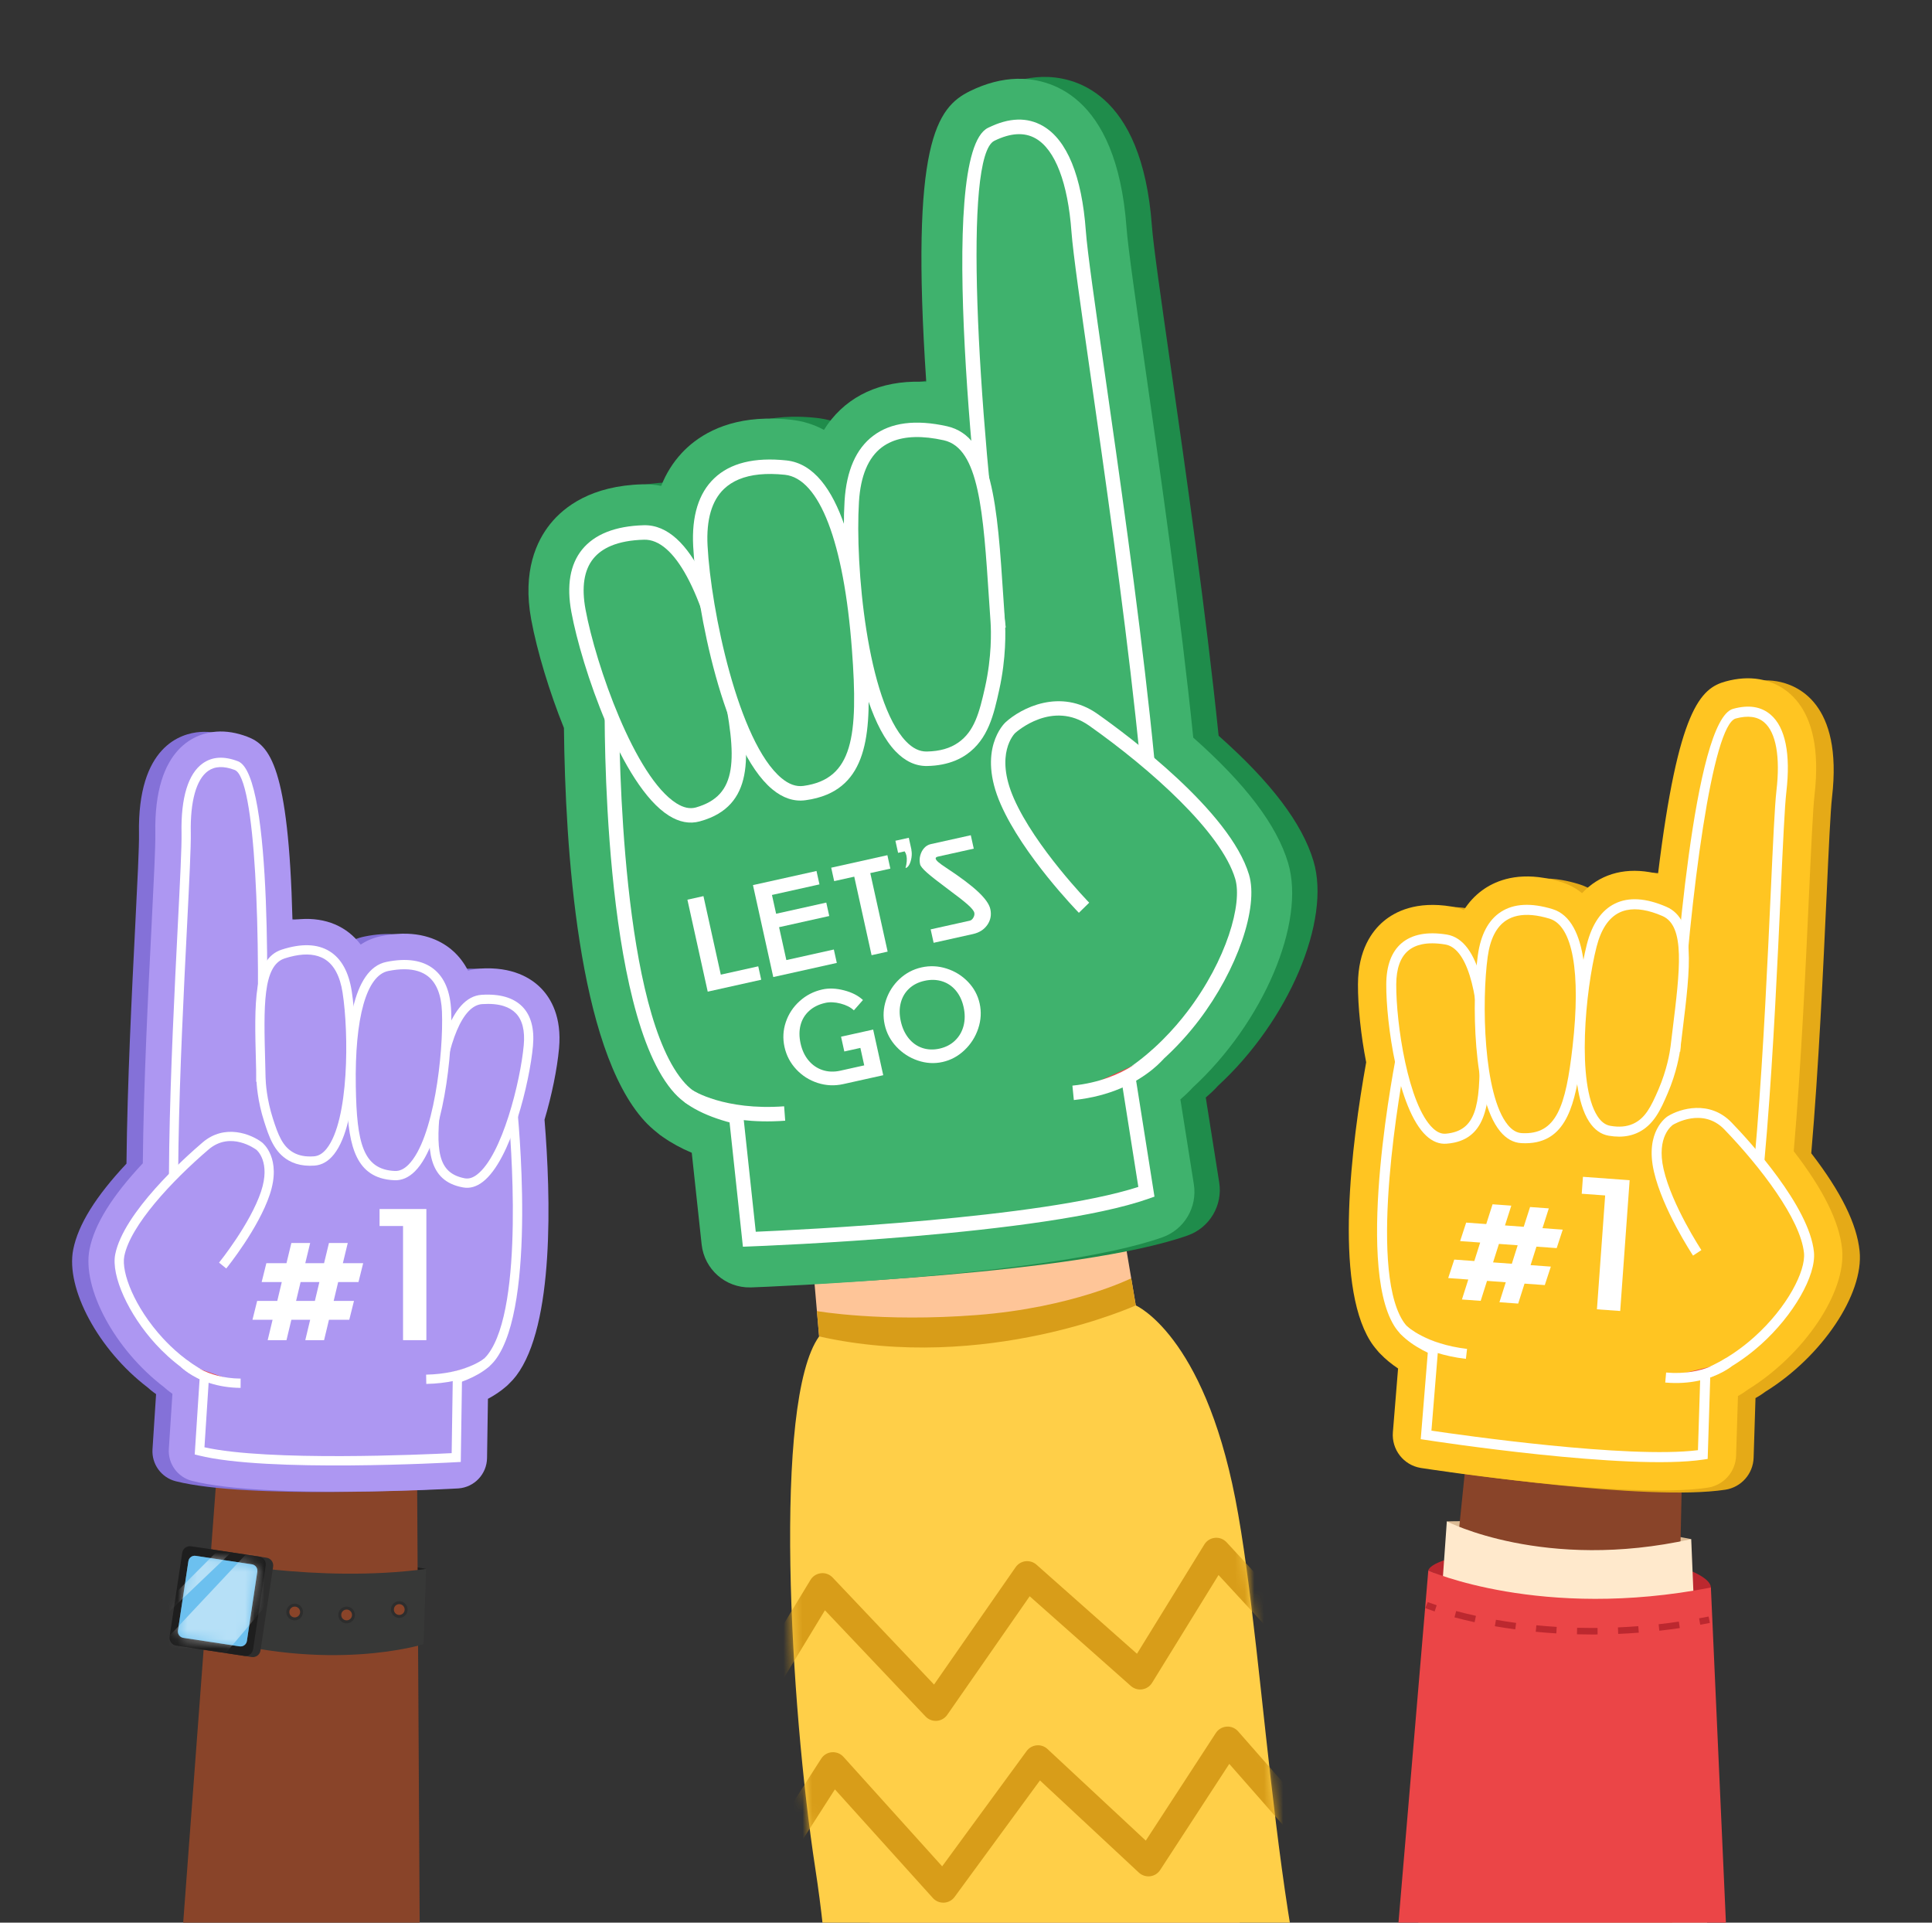 <svg width="201" height="200" viewBox="0 0 201 200" fill="none" xmlns="http://www.w3.org/2000/svg">
<rect x="0" y="0" width="201" height="200" fill="#333333" stroke="none"/>
<g clip-path="url(#clip0_2118_87608)">
<path d="M21.32 162.227C21.32 162.227 33.227 161.098 44.333 163.203L32.004 167.684C32.004 167.684 23.36 164.071 23.209 163.969C23.058 163.869 21.32 162.226 21.32 162.226V162.227Z" fill="#1E1E1E"/>
<path d="M43.299 137.199L43.785 221.479L17.531 220.426L23.727 137.601L40.564 137.255L43.299 137.199Z" fill="#894429"/>
<path d="M45.993 154.863C47.65 154.745 48.946 153.375 48.971 151.703L49.064 145.546C49.75 145.179 50.358 144.77 50.879 144.324C51.017 144.217 51.135 144.107 51.244 143.991C51.536 143.711 51.785 143.435 52 143.152C55.996 137.893 55.602 124.473 54.952 116.507C55.699 114.013 56.268 111.227 56.462 109.091C56.759 105.817 55.615 103.888 54.602 102.847C53.569 101.784 51.624 100.564 48.222 100.789C47.797 100.819 47.388 100.893 46.995 101.01C46.595 100.219 46.073 99.534 45.433 98.958C44.402 98.034 42.552 96.975 39.595 97.186C39.072 97.223 38.544 97.296 37.977 97.409C37.186 97.568 36.47 97.862 35.828 98.294C34.388 96.407 32.213 95.456 29.538 95.647C29.271 95.667 29.001 95.697 28.728 95.739C28.323 79.728 26.352 77.553 24.025 76.668C22.919 76.247 21.841 76.071 20.82 76.143C18.848 76.284 14.283 77.598 14.461 86.741C14.485 88.026 14.295 91.792 14.076 96.154C13.721 103.209 13.241 112.742 13.158 121.044C9.951 124.463 8.137 127.39 7.62 129.967C6.803 134.045 10.256 140.432 15.346 144.312C15.536 144.487 15.832 144.738 16.238 145.021L15.866 150.751C15.764 152.301 16.782 153.702 18.282 154.082C25.794 155.98 45.125 154.913 45.945 154.866C45.961 154.866 45.976 154.865 45.993 154.864V154.863Z" fill="#8471D8"/>
<path d="M47.692 154.828C49.349 154.71 50.646 153.339 50.671 151.667L50.764 145.51C51.45 145.143 52.057 144.735 52.579 144.288C52.716 144.181 52.835 144.072 52.943 143.955C53.236 143.676 53.485 143.4 53.7 143.117C57.696 137.858 57.302 124.437 56.651 116.471C57.398 113.977 57.967 111.192 58.161 109.055C58.459 105.781 57.314 103.852 56.302 102.811C55.269 101.749 53.324 100.529 49.922 100.754C49.496 100.784 49.087 100.857 48.694 100.974C48.295 100.183 47.773 99.498 47.132 98.923C46.101 97.998 44.251 96.94 41.294 97.15C40.773 97.187 40.244 97.26 39.677 97.374C38.885 97.533 38.169 97.827 37.527 98.258C36.088 96.372 33.912 95.421 31.238 95.612C30.97 95.631 30.701 95.662 30.428 95.704C30.023 79.693 28.052 77.518 25.724 76.632C24.619 76.212 23.54 76.035 22.52 76.108C20.547 76.249 15.982 77.562 16.16 86.706C16.185 87.99 15.995 91.756 15.776 96.119C15.42 103.173 14.94 112.706 14.857 121.009C11.651 124.428 9.837 127.354 9.319 129.931C8.501 134.01 11.956 140.397 17.045 144.277C17.235 144.452 17.532 144.703 17.938 144.986L17.565 150.716C17.464 152.265 18.481 153.667 19.981 154.046C27.494 155.944 46.825 154.878 47.645 154.831C47.66 154.831 47.677 154.83 47.692 154.828Z" fill="#AD97F2"/>
<path d="M27.151 112.095C27.151 112.095 28.23 81.026 24.591 79.642C20.953 78.258 19.267 81.328 19.37 86.644C19.473 91.961 16.572 128.842 19.076 137.156C20.49 141.853 23.226 144.043 28.552 144.59C33.876 145.137 47.907 145.439 51.154 141.167C55.452 135.511 53.308 115.05 53.308 115.05L27.152 112.096L27.151 112.095Z" fill="#AD97F2"/>
<path d="M18.613 137.295C16.741 131.086 17.842 109.284 18.498 96.259C18.731 91.664 18.914 88.032 18.886 86.651C18.813 82.984 19.577 80.48 21.094 79.407C22.076 78.711 23.289 78.625 24.759 79.19C28.433 80.588 27.844 105.53 27.645 111.665L53.357 114.569L53.743 114.612L53.782 114.997C53.87 115.842 55.895 135.717 51.532 141.458C48.076 146.007 33.734 145.606 28.5 145.069C27.294 144.945 26.208 144.735 25.236 144.431C21.808 143.357 19.761 141.104 18.613 137.296V137.295ZM26.651 112.525L26.669 112.078C27.185 97.184 26.572 80.914 24.418 80.094C23.281 79.662 22.356 79.697 21.649 80.198C20.424 81.063 19.783 83.349 19.849 86.635C19.875 88.048 19.692 91.695 19.46 96.311C18.805 109.272 17.712 130.967 19.532 137.017C20.894 141.533 23.507 143.59 28.599 144.109C34.565 144.724 47.833 144.739 50.769 140.874C54.584 135.854 53.128 118.318 52.864 115.486L26.652 112.526L26.651 112.525Z" fill="white"/>
<path d="M50.134 103.965C51.83 103.853 55.398 104.02 54.967 108.764C54.536 113.507 51.777 123.664 48.283 123.049C44.79 122.434 44.869 119.101 45.402 114.447C45.935 109.792 47.238 104.156 50.134 103.965Z" fill="#AD97F2"/>
<path d="M44.927 114.393C45.481 109.534 46.83 103.701 50.104 103.483C52.004 103.361 53.429 103.777 54.354 104.722C55.243 105.637 55.611 107.012 55.448 108.807C55.115 112.483 53.181 120.671 50.221 122.944C49.563 123.448 48.885 123.644 48.203 123.523C47.949 123.48 47.712 123.422 47.49 123.353C44.294 122.351 44.419 118.837 44.927 114.393ZM50.166 104.448C48.157 104.58 46.596 108.244 45.882 114.503C45.291 119.673 45.508 122.033 48.368 122.574C48.78 122.646 49.195 122.517 49.636 122.178C52.236 120.182 54.149 112.474 54.49 108.72C54.627 107.218 54.348 106.1 53.663 105.397C53.337 105.062 52.914 104.812 52.399 104.65C51.786 104.457 51.04 104.39 50.166 104.449V104.448Z" fill="white"/>
<path d="M40.306 100.531C42.199 100.151 46.241 99.805 46.46 105.21C46.679 110.614 45.08 122.46 41.056 122.29C37.032 122.12 36.626 118.357 36.535 113.038C36.445 107.719 37.074 101.18 40.306 100.532V100.531Z" fill="#AD97F2"/>
<path d="M36.056 113.045C35.96 107.52 36.604 100.781 40.212 100.058C42.313 99.635 43.967 99.881 45.126 100.802C46.248 101.689 46.859 103.165 46.939 105.189C47.109 109.368 46.153 118.852 43.175 121.837C42.523 122.49 41.803 122.804 41.036 122.772C40.494 122.75 40.011 122.667 39.583 122.534C36.473 121.559 36.135 117.786 36.057 113.045H36.056ZM40.401 101.003C38.128 101.46 36.894 105.842 37.017 113.029C37.116 118.866 37.751 121.662 41.08 121.808C41.572 121.829 42.036 121.614 42.494 121.154C45.137 118.506 46.154 109.517 45.98 105.231C45.91 103.5 45.423 102.266 44.532 101.562C44.232 101.328 43.886 101.147 43.495 101.025C42.665 100.765 41.631 100.758 40.401 101.003Z" fill="white"/>
<path d="M29.468 99.237C31.304 98.643 35.281 97.837 36.114 103.181C36.947 108.525 36.708 120.475 32.692 120.769C31.708 120.84 30.916 120.673 30.269 120.302C28.931 119.535 28.441 118.086 27.931 116.503C27.211 114.261 27.154 112.421 27.146 112.095C26.98 105.11 26.617 100.16 29.468 99.237Z" fill="#AD97F2"/>
<path d="M30.034 120.72C28.501 119.845 27.98 118.22 27.477 116.648C26.802 114.547 26.687 112.773 26.668 112.105L26.63 110.58C26.462 104.287 26.343 99.744 29.324 98.777C31.362 98.12 33.031 98.174 34.29 98.956C35.507 99.707 36.28 101.102 36.593 103.105C37.236 107.236 37.366 116.767 34.746 120.074C34.172 120.798 33.495 121.192 32.731 121.248C32.022 121.301 31.378 121.235 30.807 121.056C30.532 120.97 30.276 120.857 30.034 120.719V120.72ZM29.617 99.695C27.324 100.442 27.435 104.683 27.591 110.554L27.628 112.081C27.646 112.704 27.756 114.369 28.391 116.353C28.942 118.067 29.387 119.239 30.51 119.881C31.099 120.218 31.801 120.348 32.66 120.285C33.151 120.25 33.588 119.984 33.992 119.474C36.317 116.54 36.302 107.495 35.641 103.254C35.375 101.543 34.752 100.374 33.786 99.776C33.57 99.643 33.335 99.539 33.084 99.46C32.16 99.171 30.998 99.249 29.616 99.695H29.617Z" fill="white"/>
<path d="M23.165 131.647C23.165 131.647 26.452 127.589 27.614 124.103C28.777 120.618 26.961 119.218 26.961 119.218C26.961 119.218 24.014 116.967 21.393 119.205C18.772 121.443 13.24 126.681 12.461 130.566C11.682 134.451 18.746 145.757 28.547 144.588L23.165 131.646V131.647Z" fill="#AD97F2"/>
<path d="M23.361 144.577C24.928 145.068 26.684 145.296 28.605 145.067L28.49 144.108C22.969 144.774 18.877 141.308 16.93 139.189C13.998 135.999 12.594 132.349 12.933 130.66C13.573 127.463 17.883 122.837 21.703 119.571C23.986 117.62 26.559 119.522 26.672 119.601C26.727 119.646 28.186 120.866 27.158 123.948C26.036 127.31 22.824 131.301 22.791 131.341L23.539 131.95C23.674 131.783 26.892 127.784 28.069 124.253C29.326 120.486 27.341 118.9 27.255 118.834C26.13 117.975 23.388 116.865 21.081 118.836C19.166 120.471 12.858 126.141 11.989 130.471C11.541 132.701 13.363 136.731 16.222 139.844C17.625 141.369 20.079 143.548 23.36 144.576L23.361 144.577Z" fill="white"/>
<path d="M47.593 142.857L47.461 151.619C47.461 151.619 27.886 152.726 20.762 150.925L21.272 143.074L47.592 142.856L47.593 142.857Z" fill="#AD97F2"/>
<path d="M20.258 151.293L20.645 151.392C27.76 153.189 46.689 152.145 47.491 152.099L47.938 152.075L48.074 142.863L47.113 142.848L46.99 151.16C44.091 151.305 27.915 152.039 21.271 150.549L21.753 143.105L20.793 143.044L20.258 151.294V151.293Z" fill="white"/>
<path d="M50.621 141.737C50.621 141.737 48.598 143.393 44.34 143.477L50.621 141.737Z" fill="#EB4547"/>
<path d="M44.35 143.959C48.727 143.873 50.838 142.182 50.925 142.11L50.317 141.362C50.298 141.376 48.346 142.915 44.332 142.995L44.35 143.959Z" fill="white"/>
<path d="M19.148 141.842C19.148 141.842 21.104 143.856 25.037 143.888L19.148 141.842Z" fill="#EB4547"/>
<path d="M21.879 143.893C22.746 144.165 23.796 144.36 25.03 144.371L25.036 143.405C21.379 143.378 19.506 141.524 19.487 141.505L18.801 142.181C18.86 142.241 19.88 143.268 21.878 143.894L21.879 143.893Z" fill="white"/>
<path d="M21.323 162.227C21.323 162.227 32.98 164.736 44.336 163.203L44.06 171.032C44.06 171.032 34.257 174.14 20.766 170.084L21.323 162.227Z" fill="#373837"/>
<path d="M27.735 162.037L20.652 160.965C20.21 160.898 19.797 161.203 19.731 161.647L18.419 170.37C18.352 170.814 18.657 171.228 19.099 171.295L26.182 172.368C26.625 172.435 27.037 172.129 27.104 171.685L28.416 162.962C28.482 162.518 28.178 162.104 27.735 162.037Z" fill="#2D2D2D"/>
<path d="M25.409 172.251L18.326 171.178C17.883 171.111 17.58 170.697 17.646 170.253L18.958 161.529C19.025 161.085 19.437 160.78 19.879 160.847L26.963 161.92C27.405 161.987 27.709 162.401 27.643 162.844L26.331 171.569C26.264 172.013 25.851 172.317 25.409 172.251Z" fill="#1E1E1E"/>
<path d="M24.927 171.258L19.076 170.373C18.712 170.318 18.46 169.976 18.515 169.61L19.599 162.405C19.654 162.039 19.995 161.786 20.36 161.842L26.21 162.727C26.575 162.782 26.826 163.124 26.771 163.49L25.687 170.695C25.632 171.061 25.291 171.314 24.927 171.258Z" fill="#6CC0EF"/>
<g opacity="0.5">
<path d="M24.927 171.258L19.076 170.373C18.712 170.318 18.46 169.976 18.515 169.61L19.599 162.405C19.654 162.039 19.995 161.786 20.36 161.842L26.21 162.727C26.575 162.782 26.826 163.124 26.771 163.49L25.687 170.695C25.632 171.061 25.291 171.314 24.927 171.258Z" fill="#6CC0EF"/>
<mask id="mask0_2118_87608" style="mask-type:luminance" maskUnits="userSpaceOnUse" x="18" y="161" width="9" height="11">
<path d="M24.927 171.258L19.076 170.373C18.712 170.318 18.46 169.976 18.515 169.61L19.599 162.405C19.654 162.039 19.995 161.786 20.36 161.842L26.21 162.727C26.575 162.782 26.826 163.124 26.771 163.49L25.687 170.695C25.632 171.061 25.291 171.314 24.927 171.258Z" fill="white"/>
</mask>
<g mask="url(#mask0_2118_87608)">
<g style="mix-blend-mode:screen">
<path d="M25.943 161.306L15.488 172.443L21.056 174.838L31.055 162.994L25.943 161.306Z" fill="white"/>
</g>
<g style="mix-blend-mode:screen">
<path d="M23.132 160.824L16.359 167.618L16.768 168.427L24.744 160.819L23.132 160.824Z" fill="white"/>
</g>
</g>
</g>
<path d="M30.855 168.533C31.321 168.423 31.61 167.954 31.5 167.487C31.39 167.019 30.923 166.73 30.457 166.84C29.991 166.951 29.702 167.419 29.812 167.887C29.922 168.354 30.389 168.644 30.855 168.533Z" fill="#2D2D2D"/>
<path d="M31.224 167.685C31.224 167.374 30.972 167.122 30.663 167.122C30.353 167.122 30.102 167.374 30.102 167.685C30.102 167.996 30.353 168.248 30.663 168.248C30.972 168.248 31.224 167.996 31.224 167.685Z" fill="#894429"/>
<path d="M36.257 168.84C36.723 168.73 37.012 168.261 36.902 167.794C36.792 167.326 36.325 167.037 35.859 167.147C35.393 167.257 35.105 167.726 35.215 168.193C35.325 168.661 35.791 168.95 36.257 168.84Z" fill="#2D2D2D"/>
<path d="M36.061 168.554C36.371 168.554 36.622 168.302 36.622 167.991C36.622 167.68 36.371 167.428 36.061 167.428C35.751 167.428 35.5 167.68 35.5 167.991C35.5 168.302 35.751 168.554 36.061 168.554Z" fill="#894429"/>
<path d="M41.539 168.298C42.017 168.298 42.405 167.909 42.405 167.429C42.405 166.948 42.017 166.559 41.539 166.559C41.06 166.559 40.672 166.948 40.672 167.429C40.672 167.909 41.06 168.298 41.539 168.298Z" fill="#2D2D2D"/>
<path d="M42.099 167.429C42.099 167.118 41.847 166.866 41.538 166.866C41.228 166.866 40.977 167.118 40.977 167.429C40.977 167.74 41.228 167.992 41.538 167.992C41.847 167.992 42.099 167.74 42.099 167.429Z" fill="#894429"/>
<path d="M28.359 137.287H26.266L26.754 135.324H28.847L29.316 133.361H27.223L27.712 131.398H29.805L30.313 129.298H32.269L31.761 131.398H33.716L34.224 129.298H36.18L35.672 131.398H37.784L37.296 133.361H35.183L34.714 135.324H36.827L36.337 137.287H34.224L33.716 139.407H31.761L32.269 137.287H30.313L29.805 139.407H27.849L28.358 137.287H28.359ZM32.76 135.324L33.228 133.361H31.273L30.804 135.324H32.76Z" fill="white"/>
<path d="M41.934 127.532H39.488V125.765H44.358V139.407H41.932V127.532H41.934Z" fill="white"/>
<path d="M150.523 158.261C150.523 158.261 164.552 157.82 175.948 160.104C175.948 160.104 159.45 168.345 150.523 158.261Z" fill="#DBBB95"/>
<path d="M148.598 163.372C148.598 163.372 148.577 161.838 157.354 161.137C166.131 160.436 177.892 162.797 177.998 165.138C178.103 167.479 164.189 169.268 163.394 169.284C162.6 169.3 148.598 163.372 148.598 163.372Z" fill="#BC282F"/>
<path d="M154.339 134.192L145.066 224.793L173.415 226.404L175.35 136.67L157.274 134.538L154.339 134.192Z" fill="#894429"/>
<path d="M149.612 152.909C147.842 152.608 146.59 150.998 146.737 149.198L147.276 142.566C146.575 142.1 145.965 141.597 145.45 141.062C145.314 140.932 145.197 140.803 145.092 140.666C144.806 140.334 144.567 140.012 144.366 139.685C140.614 133.611 142.431 119.217 143.958 110.717C143.413 107.956 143.09 104.9 143.103 102.582C143.123 99.029 144.555 97.074 145.751 96.06C146.973 95.025 149.192 93.916 152.827 94.514C153.281 94.591 153.714 94.713 154.124 94.88C154.636 94.07 155.269 93.388 156.018 92.836C157.223 91.949 159.322 91.005 162.481 91.541C163.038 91.635 163.599 91.77 164.197 91.951C165.032 92.205 165.772 92.596 166.418 93.127C168.161 91.248 170.599 90.453 173.458 90.937C173.743 90.986 174.03 91.047 174.319 91.121C176.418 73.941 178.763 71.808 181.359 71.099C182.591 70.762 183.77 70.685 184.86 70.87C186.966 71.227 191.74 73.118 190.599 82.933C190.439 84.312 190.252 88.383 190.035 93.098C189.685 100.722 189.213 111.027 188.439 119.966C191.533 123.978 193.181 127.316 193.469 130.142C193.926 134.614 189.548 141.123 183.67 144.764C183.447 144.933 183.102 145.171 182.637 145.433L182.442 151.634C182.391 153.312 181.151 154.712 179.497 154.964C171.22 156.22 150.538 153.052 149.661 152.916C149.645 152.914 149.627 152.911 149.611 152.908L149.612 152.909Z" fill="#E5AA17"/>
<path d="M147.787 152.694C146.018 152.394 144.766 150.784 144.912 148.983L145.452 142.352C144.751 141.885 144.141 141.382 143.626 140.847C143.49 140.718 143.373 140.588 143.268 140.451C142.982 140.12 142.743 139.797 142.542 139.471C138.789 133.397 140.607 119.002 142.133 110.502C141.589 107.742 141.266 104.685 141.279 102.367C141.299 98.815 142.731 96.86 143.927 95.846C145.149 94.81 147.368 93.701 151.002 94.299C151.457 94.377 151.89 94.498 152.3 94.665C152.812 93.855 153.445 93.173 154.193 92.622C155.399 91.734 157.498 90.79 160.656 91.326C161.214 91.42 161.775 91.555 162.373 91.737C163.208 91.989 163.948 92.381 164.593 92.912C166.337 91.034 168.775 90.239 171.634 90.723C171.919 90.771 172.206 90.832 172.496 90.906C174.594 73.727 176.939 71.593 179.536 70.884C180.768 70.547 181.947 70.47 183.037 70.655C185.143 71.013 189.917 72.903 188.776 82.719C188.616 84.097 188.429 88.168 188.212 92.883C187.862 100.508 187.39 110.812 186.616 119.751C189.71 123.763 191.358 127.101 191.646 129.927C192.103 134.399 187.725 140.909 181.847 144.549C181.623 144.718 181.278 144.957 180.813 145.219L180.619 151.42C180.568 153.099 179.328 154.498 177.674 154.75C169.397 156.006 148.715 152.838 147.838 152.703C147.822 152.701 147.804 152.697 147.787 152.694Z" fill="#FFC522"/>
<path d="M174.32 108.878C174.32 108.878 176.386 75.348 180.443 74.24C184.501 73.131 185.996 76.609 185.333 82.316C184.67 88.024 183.961 127.998 180.405 136.678C178.396 141.582 175.225 143.65 169.441 143.683C163.657 143.715 148.534 142.572 145.486 137.638C141.45 131.105 145.88 109.321 145.88 109.321L174.32 108.878Z" fill="#FFC522"/>
<path d="M173.02 143.858C171.943 144.084 170.753 144.195 169.442 144.203C163.758 144.234 148.289 143.165 145.044 137.911C140.946 131.281 145.188 110.114 145.371 109.216L145.453 108.805L145.873 108.8L173.83 108.363C174.252 101.744 176.209 74.855 180.306 73.736C181.946 73.283 183.241 73.501 184.225 74.353C185.745 75.665 186.306 78.439 185.848 82.375C185.674 83.858 185.494 87.784 185.267 92.75C184.62 106.829 183.541 130.394 180.884 136.877C179.253 140.852 176.817 143.063 173.019 143.859L173.02 143.858ZM146.309 109.835C145.732 112.853 142.344 131.563 145.927 137.361C148.683 141.826 162.957 143.196 169.437 143.158C174.968 143.132 177.992 141.194 179.925 136.479C182.511 130.161 183.587 106.712 184.229 92.703C184.458 87.714 184.64 83.773 184.815 82.256C185.227 78.728 184.775 76.203 183.547 75.144C182.838 74.532 181.846 74.397 180.579 74.742C178.177 75.4 175.829 92.836 174.837 108.91L174.809 109.392L146.309 109.835Z" fill="white"/>
<path d="M150.44 97.732C148.628 97.433 144.771 97.24 144.743 102.387C144.714 107.535 146.627 118.748 150.449 118.451C154.271 118.155 154.532 114.562 154.442 109.501C154.352 104.439 153.536 98.241 150.441 97.732H150.44Z" fill="#FFC522"/>
<path d="M151.272 118.861C151.026 118.913 150.765 118.95 150.487 118.97C149.742 119.029 149.032 118.748 148.377 118.137C145.43 115.382 144.199 106.373 144.223 102.385C144.233 100.436 144.772 98.996 145.823 98.105C146.915 97.186 148.493 96.887 150.523 97.216C154.022 97.793 154.867 104.209 154.958 109.493C155.044 114.325 154.813 118.119 151.272 118.862V118.861ZM147.933 98.23C147.362 98.35 146.881 98.574 146.496 98.901C145.687 99.586 145.271 100.76 145.261 102.389C145.237 106.462 146.496 114.953 149.086 117.372C149.525 117.783 149.958 117.965 150.408 117.931C153.541 117.648 154.02 115.132 153.92 109.509C153.801 102.703 152.502 98.598 150.355 98.247C149.421 98.092 148.612 98.087 147.933 98.23Z" fill="white"/>
<path d="M161.367 95.064C159.371 94.458 155.059 93.664 154.261 99.455C153.465 105.244 153.955 118.153 158.301 118.39C162.647 118.628 163.473 114.623 164.123 108.911C164.773 103.2 164.775 96.1 161.366 95.064H161.367Z" fill="#FFC522"/>
<path d="M159.861 118.807C159.386 118.907 158.858 118.945 158.272 118.912C157.444 118.867 156.702 118.453 156.068 117.682C153.175 114.161 153.13 103.86 153.748 99.383C154.045 97.213 154.856 95.689 156.154 94.854C157.496 93.984 159.301 93.892 161.517 94.567C165.323 95.723 165.315 103.036 164.639 108.97C164.062 114.061 163.307 118.083 159.861 118.807ZM157.886 95.263C157.452 95.355 157.061 95.512 156.715 95.733C155.683 96.396 155.031 97.673 154.776 99.527C154.144 104.12 154.304 113.894 156.873 117.019C157.318 117.562 157.795 117.841 158.327 117.871C161.922 118.062 162.895 115.121 163.607 108.852C164.486 101.136 163.613 96.294 161.215 95.564C159.918 95.17 158.805 95.07 157.886 95.263Z" fill="white"/>
<path d="M173.16 94.806C171.246 93.975 167.052 92.691 165.601 98.352C164.151 104.014 163.166 116.892 167.456 117.627C168.507 117.807 169.376 117.71 170.11 117.379C171.629 116.694 172.307 115.187 173.019 113.536C174.027 111.202 174.279 109.228 174.321 108.878C175.225 101.382 176.129 96.096 173.159 94.806H173.16Z" fill="#FFC522"/>
<path d="M169.455 118.135C168.822 118.268 168.122 118.271 167.366 118.14C166.55 118 165.863 117.506 165.321 116.666C162.847 112.835 163.976 102.598 165.095 98.221C165.64 96.1 166.617 94.679 168.004 94C169.437 93.29 171.239 93.406 173.363 94.326C176.469 95.677 175.869 100.551 175.036 107.303L174.836 108.939C174.746 109.655 174.439 111.552 173.495 113.741C172.79 115.379 172.06 117.073 170.322 117.853C170.047 117.977 169.759 118.071 169.455 118.134V118.135ZM169.247 94.668C168.968 94.726 168.706 94.815 168.46 94.936C167.359 95.478 166.567 96.67 166.104 98.483C164.952 102.975 163.997 112.703 166.193 116.101C166.575 116.691 167.017 117.024 167.542 117.113C168.458 117.271 169.227 117.204 169.896 116.904C171.171 116.33 171.771 115.115 172.542 113.33C173.431 111.263 173.722 109.483 173.805 108.815L174.004 107.177C174.782 100.877 175.342 96.327 172.952 95.284C171.512 94.661 170.27 94.454 169.246 94.669L169.247 94.668Z" fill="white"/>
<path d="M176.575 130.324C176.575 130.324 173.461 125.616 172.572 121.745C171.683 117.874 173.78 116.558 173.78 116.558C173.78 116.558 177.184 114.446 179.771 117.128C182.358 119.809 187.764 126.02 188.199 130.282C188.634 134.542 179.861 145.964 169.441 143.683L176.574 130.325L176.575 130.324Z" fill="#FFC522"/>
<path d="M175.019 144.211C173.284 144.575 171.37 144.636 169.328 144.19L169.552 143.171C175.421 144.464 180.183 141.164 182.498 139.089C185.983 135.965 187.872 132.185 187.682 130.334C187.324 126.829 183.169 121.401 179.399 117.489C177.146 115.153 174.181 116.93 174.052 117.003C173.988 117.046 172.293 118.206 173.078 121.628C173.936 125.361 176.976 129.989 177.008 130.036L176.14 130.611C176.012 130.418 172.966 125.78 172.067 121.859C171.106 117.677 173.407 116.178 173.505 116.116C174.804 115.308 177.868 114.403 180.145 116.764C182.036 118.722 188.232 125.481 188.717 130.228C188.968 132.673 186.591 136.818 183.191 139.867C181.523 141.361 178.657 143.447 175.021 144.21L175.019 144.211Z" fill="white"/>
<path d="M149.135 139.827L148.367 149.266C148.367 149.266 169.307 152.503 177.158 151.311L177.423 142.814L149.136 139.827H149.135Z" fill="#FFC522"/>
<path d="M177.662 151.76L177.235 151.826C169.397 153.016 149.145 149.913 148.287 149.779L147.809 149.707L148.619 139.784L149.654 139.868L148.922 148.821C152.027 149.281 169.349 151.761 176.65 150.851L176.904 142.795L177.943 142.83L177.662 151.76Z" fill="white"/>
<path d="M145.996 138.306C145.996 138.306 147.999 140.299 152.572 140.835L145.996 138.306Z" fill="#EB4547"/>
<path d="M152.51 141.352C147.811 140.802 145.715 138.763 145.629 138.677L146.36 137.934C146.379 137.952 148.319 139.811 152.628 140.316L152.509 141.351L152.51 141.352Z" fill="white"/>
<path d="M179.838 141.71C179.838 141.71 177.525 143.671 173.293 143.295L179.838 141.71Z" fill="#EB4547"/>
<path d="M176.685 143.631C175.724 143.832 174.576 143.933 173.246 143.815L173.339 142.775C177.275 143.127 179.483 141.33 179.505 141.311L180.173 142.109C180.103 142.167 178.899 143.166 176.685 143.631Z" fill="white"/>
<path d="M150.525 158.261C150.525 158.261 160.674 163.505 175.95 160.104L178.404 219.415L146.262 218.599L150.524 158.261H150.525Z" fill="#FFE9CC"/>
<path d="M148.596 163.372C148.596 163.372 160.318 168.585 177.996 165.139L180.657 224.445L143.484 223.727L148.596 163.373V163.372Z" fill="#EB4547"/>
<path d="M149.257 167.625C148.619 167.414 148.285 167.276 148.285 167.276L148.54 166.649C148.547 166.652 148.866 166.782 149.47 166.982L149.257 167.625Z" fill="#BC282F"/>
<path d="M165.64 170.024C165.103 170.024 164.577 170.017 164.061 170.004L164.079 169.326C164.589 169.339 165.11 169.346 165.641 169.346L166.203 169.343L166.209 170.021L165.641 170.024H165.64ZM168.353 169.965L168.325 169.287C169.018 169.257 169.724 169.215 170.443 169.159L170.496 169.834C169.769 169.891 169.054 169.933 168.353 169.964V169.965ZM161.916 169.91C161.177 169.866 160.463 169.808 159.775 169.74L159.841 169.065C160.521 169.132 161.226 169.189 161.957 169.233L161.915 169.91H161.916ZM172.633 169.631L172.558 168.958C173.249 168.88 173.952 168.79 174.664 168.685L174.762 169.357C174.042 169.461 173.331 169.553 172.633 169.631ZM157.643 169.491C156.895 169.39 156.186 169.279 155.52 169.162L155.635 168.494C156.295 168.61 156.994 168.72 157.733 168.82L157.643 169.491ZM153.411 168.746C152.7 168.592 151.997 168.421 151.32 168.239L151.495 167.584C152.161 167.762 152.854 167.931 153.556 168.084L153.412 168.746H153.411Z" fill="#BC282F"/>
<path d="M176.889 169.009L176.77 168.342C177.098 168.283 177.428 168.221 177.76 168.156L177.889 168.821C177.555 168.887 177.22 168.949 176.889 169.009Z" fill="#BC282F"/>
<path d="M152.756 133.098L150.668 132.946L151.297 131.024L153.384 131.176L153.993 129.252L151.907 129.101L152.536 127.179L154.624 127.33L155.282 125.273L157.232 125.415L156.574 127.472L158.524 127.615L159.184 125.557L161.134 125.699L160.476 127.757L162.583 127.91L161.954 129.832L159.848 129.679L159.238 131.603L161.345 131.756L160.716 133.678L158.608 133.525L157.948 135.602L155.997 135.46L156.657 133.383L154.706 133.24L154.046 135.318L152.096 135.176L152.756 133.098ZM157.287 131.46L157.896 129.536L155.945 129.394L155.335 131.317L157.287 131.46Z" fill="white"/>
<path d="M166.998 124.353L164.559 124.176L164.686 122.415L169.543 122.768L168.561 136.373L166.141 136.198L166.997 124.354L166.998 124.353Z" fill="white"/>
<path d="M82.352 105.945L93.686 236.73L134.254 231.304L112.765 103.74L86.6 105.637L82.352 105.945Z" fill="#FEC598"/>
<path d="M80.71 133.729C78.123 133.784 75.916 131.846 75.636 129.257L74.609 119.722C73.492 119.253 72.491 118.706 71.619 118.089C71.391 117.942 71.19 117.79 71.005 117.626C70.511 117.234 70.085 116.841 69.711 116.435C62.759 108.856 61.446 87.984 61.312 75.536C59.796 71.775 58.512 67.537 57.906 64.253C56.974 59.217 58.474 56.061 59.894 54.3C61.344 52.502 64.187 50.328 69.494 50.188C70.158 50.174 70.804 50.228 71.43 50.353C71.936 49.068 72.648 47.93 73.559 46.945C75.026 45.361 77.743 43.453 82.358 43.353C83.174 43.335 84.003 43.372 84.9 43.467C86.149 43.598 87.303 43.951 88.36 44.527C90.321 41.394 93.558 39.605 97.735 39.514C98.152 39.505 98.575 39.514 99.005 39.54C97.336 14.649 100.081 10.991 103.565 9.281C105.218 8.467 106.865 8.038 108.458 8.002C111.536 7.935 118.805 9.314 119.842 23.52C119.988 25.516 120.822 31.329 121.788 38.063C123.351 48.953 125.464 63.669 126.782 76.534C132.246 81.372 135.48 85.649 136.652 89.573C138.504 95.78 134.064 106.186 126.726 112.938C126.456 113.237 126.032 113.67 125.444 114.166L126.843 122.999C127.223 125.388 125.846 127.707 123.573 128.513C112.194 132.541 82.06 133.68 80.782 133.726C80.759 133.728 80.733 133.728 80.708 133.729H80.71Z" fill="#1F8C4B"/>
<path d="M78.069 133.92C75.482 133.975 73.276 132.037 72.996 129.448L71.968 119.913C70.851 119.444 69.851 118.897 68.978 118.28C68.75 118.133 68.549 117.981 68.365 117.817C67.87 117.425 67.445 117.032 67.071 116.626C60.118 109.047 58.805 88.175 58.671 75.727C57.155 71.966 55.872 67.728 55.266 64.444C54.333 59.408 55.833 56.252 57.253 54.491C58.704 52.693 61.545 50.519 66.853 50.379C67.517 50.365 68.164 50.419 68.789 50.545C69.295 49.26 70.007 48.121 70.918 47.136C72.385 45.552 75.103 43.644 79.717 43.544C80.533 43.526 81.363 43.563 82.259 43.658C83.508 43.789 84.662 44.142 85.72 44.718C87.681 41.585 90.918 39.797 95.095 39.705C95.512 39.696 95.934 39.705 96.365 39.731C94.696 14.838 97.44 11.182 100.924 9.472C102.579 8.661 104.226 8.231 105.819 8.196C108.897 8.129 116.166 9.508 117.203 23.714C117.349 25.71 118.182 31.523 119.149 38.257C120.712 49.147 122.825 63.863 124.143 76.728C129.606 81.567 132.841 85.843 134.013 89.767C135.865 95.974 131.425 106.38 124.087 113.132C123.817 113.431 123.393 113.864 122.804 114.361L124.204 123.193C124.584 125.582 123.207 127.901 120.934 128.707C109.555 132.737 79.421 133.874 78.143 133.92C78.12 133.922 78.094 133.923 78.069 133.923V133.92Z" fill="#3FB26D"/>
<path d="M103.805 64.676C103.805 64.676 97.674 16.645 103.12 13.973C108.565 11.3 111.621 15.819 112.222 24.077C112.824 32.337 122.614 89.121 119.924 102.375C118.403 109.864 114.474 113.655 106.293 115.274C98.113 116.892 76.396 119.386 70.746 113.229C63.27 105.078 63.66 73.036 63.66 73.036L103.803 64.676H103.805Z" fill="#3FB26D"/>
<path d="M111.408 114.55C109.945 115.163 108.29 115.644 106.436 116.012C98.397 117.602 76.21 120.294 70.196 113.739C62.606 105.465 62.895 74.348 62.911 73.025L62.916 72.422L63.508 72.299L102.97 64.081C101.782 54.595 97.291 15.998 102.79 13.298C104.989 12.21 106.882 12.168 108.503 13.105C111.011 14.548 112.553 18.323 112.967 24.02C113.122 26.166 113.928 31.774 114.948 38.866C117.834 58.972 122.669 92.627 120.657 102.526C119.422 108.597 116.571 112.388 111.408 114.549V114.55ZM64.408 73.647C64.405 78.076 64.661 105.485 71.298 112.718C76.405 118.29 96.982 116.349 106.147 114.534C113.971 112.993 117.728 109.427 119.192 102.226C121.147 92.581 116.339 59.089 113.465 39.082C112.443 31.958 111.636 26.329 111.474 24.132C111.103 19.027 109.782 15.575 107.757 14.408C106.588 13.734 105.148 13.813 103.448 14.647C100.226 16.231 101.609 41.555 104.545 64.578L104.636 65.269L64.408 73.645V73.647Z" fill="white"/>
<path d="M66.987 55.388C64.341 55.458 58.83 56.233 60.178 63.528C61.527 70.823 67.263 86.177 72.593 84.718C77.924 83.26 77.323 78.102 75.829 70.961C74.334 63.82 71.506 55.265 66.987 55.388Z" fill="#3FB26D"/>
<path d="M73.872 85.075C73.538 85.216 73.179 85.34 72.792 85.443C71.753 85.73 70.672 85.525 69.579 84.838C64.662 81.739 60.488 69.32 59.444 63.667C58.934 60.906 59.306 58.721 60.555 57.172C61.854 55.575 64.005 54.721 66.969 54.636C72.078 54.5 75.006 63.353 76.561 70.81C77.987 77.628 78.684 83.061 73.872 85.077V85.075ZM63.575 56.777C62.799 57.102 62.178 57.551 61.721 58.118C60.761 59.307 60.488 61.082 60.916 63.392C61.982 69.166 66.056 80.842 70.374 83.563C71.107 84.025 71.768 84.165 72.398 83.995C76.756 82.743 76.755 79.05 75.097 71.118C73.09 61.514 70.143 56.057 67.01 56.142C65.646 56.177 64.5 56.39 63.575 56.777Z" fill="white"/>
<path d="M81.735 48.641C78.745 48.326 72.425 48.373 72.861 56.788C73.298 65.202 77.476 83.342 83.693 82.496C89.909 81.652 89.999 75.755 89.376 67.492C88.754 59.231 86.841 49.179 81.735 48.639V48.641Z" fill="#3FB26D"/>
<path d="M86.016 82.662C85.369 82.933 84.632 83.13 83.796 83.242C82.612 83.403 81.449 83.021 80.344 82.102C75.296 77.903 72.452 63.333 72.117 56.827C71.95 53.675 72.687 51.296 74.3 49.76C75.965 48.164 78.495 47.543 81.815 47.895C87.515 48.496 89.479 58.853 90.124 67.437C90.682 74.801 90.699 80.702 86.016 82.662ZM76.862 49.868C76.273 50.114 75.762 50.445 75.332 50.851C74.05 52.07 73.472 54.055 73.612 56.75C73.957 63.424 76.822 77.219 81.303 80.942C82.08 81.591 82.831 81.855 83.59 81.752C88.732 81.045 89.315 76.616 88.63 67.549C87.792 56.386 85.249 49.768 81.657 49.388C79.714 49.184 78.112 49.345 76.862 49.868Z" fill="white"/>
<path d="M98.36 45.07C95.425 44.414 89.142 43.737 88.617 52.145C88.091 60.553 90.176 79.055 96.449 78.928C97.984 78.896 99.189 78.523 100.139 77.855C102.105 76.473 102.657 74.154 103.22 71.624C104.015 68.044 103.839 65.182 103.805 64.674C103.061 53.817 102.915 46.087 98.361 45.068L98.36 45.07Z" fill="#3FB26D"/>
<path d="M99.416 79.104C98.556 79.464 97.567 79.66 96.461 79.681C95.268 79.705 94.162 79.191 93.167 78.151C88.63 73.401 87.464 58.599 87.867 52.1C88.065 48.949 89.066 46.672 90.845 45.333C92.684 43.939 95.266 43.613 98.522 44.338C103.282 45.406 103.75 52.469 104.393 62.255L104.552 64.625C104.618 65.663 104.695 68.432 103.951 71.787C103.395 74.297 102.819 76.894 100.569 78.471C100.213 78.72 99.83 78.932 99.418 79.104H99.416ZM92.786 45.938C92.407 46.096 92.059 46.294 91.743 46.53C90.332 47.597 89.531 49.5 89.365 52.191C88.948 58.865 90.223 72.894 94.248 77.109C94.948 77.841 95.664 78.193 96.431 78.175C97.771 78.148 98.842 77.846 99.707 77.238C101.357 76.078 101.878 74.197 102.487 71.46C103.188 68.29 103.118 65.692 103.056 64.724L102.895 62.351C102.295 53.221 101.86 46.627 98.195 45.8C95.989 45.309 94.174 45.355 92.784 45.937L92.786 45.938Z" fill="white"/>
<path d="M112.783 94.424C112.783 94.424 107.104 88.604 104.8 83.367C102.497 78.13 105.112 75.695 105.112 75.695C105.112 75.695 109.36 71.779 113.747 74.872C118.133 77.965 127.462 85.288 129.23 91.203C130.996 97.117 121.661 115.672 106.294 115.273L112.785 94.424H112.783Z" fill="#3FB26D"/>
<path d="M114.332 114.507C111.973 115.495 109.281 116.1 106.269 116.024L106.311 114.52C114.968 114.756 120.818 108.788 123.534 105.222C127.625 99.85 129.278 93.987 128.509 91.418C127.057 86.553 119.709 79.999 113.315 75.486C109.494 72.791 105.777 76.112 105.614 76.251C105.535 76.329 103.447 78.431 105.484 83.064C107.706 88.116 113.26 93.841 113.318 93.9L112.244 94.952C112.011 94.711 106.446 88.975 104.114 83.669C101.624 78.009 104.476 75.262 104.6 75.147C106.221 73.651 110.315 71.535 114.176 74.26C117.382 76.519 127.978 84.402 129.946 90.99C130.962 94.385 128.715 100.899 124.726 106.139C122.769 108.708 119.274 112.442 114.332 114.51V114.507Z" fill="white"/>
<path d="M76.5 115.339L77.961 128.91C77.961 128.91 108.48 127.8 119.272 123.978L117.354 111.876L76.5 115.339Z" fill="#3FB26D"/>
<path d="M120.108 124.477L119.521 124.684C108.745 128.501 79.238 129.614 77.985 129.659L77.29 129.686L75.758 115.417L77.245 115.256L78.627 128.13C83.145 127.937 108.338 126.739 118.43 123.465L116.614 111.991L118.095 111.758L120.108 124.475V124.477Z" fill="white"/>
<path d="M71.644 114.039C71.644 114.039 75.019 116.315 81.636 115.831L71.644 114.039Z" fill="#EB4547"/>
<path d="M81.69 116.579C74.89 117.078 71.371 114.761 71.227 114.662L72.062 113.413C72.093 113.434 75.341 115.536 81.579 115.081L81.69 116.579Z" fill="white"/>
<path d="M120.48 109.656C120.48 109.656 117.735 113.062 111.641 113.68L120.48 109.656Z" fill="#EB4547"/>
<path d="M116.538 113.232C115.232 113.779 113.634 114.233 111.719 114.429L111.57 112.93C117.238 112.36 119.878 109.216 119.905 109.181L121.064 110.13C120.981 110.232 119.547 111.973 116.538 113.232Z" fill="white"/>
<path d="M85.98 222.632C85.98 222.632 87.432 211.368 84.819 194.347C82.205 177.326 80.39 145.725 85.218 139.019C85.218 139.019 101.572 142.331 118.164 135.792C118.164 135.792 125.176 138.805 128.515 155.881C131.853 172.957 132.724 207.627 139.838 220.301C146.951 232.975 94.545 242.444 93.674 242.444C92.803 242.444 82.787 230.061 82.351 229.187C81.915 228.313 85.98 222.632 85.98 222.632Z" fill="#FFCF48"/>
<path d="M85.218 139.02L84.988 136.381C84.988 136.381 91.677 137.559 101.621 136.794C111.565 136.029 117.688 132.97 117.688 132.97L118.164 135.794C118.164 135.794 102.529 142.886 85.218 139.02Z" fill="#D89D19"/>
<mask id="mask1_2118_87608" style="mask-type:luminance" maskUnits="userSpaceOnUse" x="82" y="135" width="59" height="108">
<path d="M85.98 222.632C85.98 222.632 87.432 211.368 84.819 194.347C82.205 177.326 80.39 145.725 85.218 139.019C85.218 139.019 101.572 142.331 118.164 135.792C118.164 135.792 125.176 138.805 128.515 155.881C131.853 172.957 132.724 207.627 139.838 220.301C146.951 232.975 94.545 242.444 93.674 242.444C92.803 242.444 82.787 230.061 82.351 229.187C81.915 228.313 85.98 222.632 85.98 222.632Z" fill="white"/>
</mask>
<g mask="url(#mask1_2118_87608)">
<path d="M78.679 179.278L76.184 177.752L84.32 164.346C84.556 163.956 84.96 163.7 85.411 163.651C85.865 163.599 86.312 163.767 86.625 164.099L97.175 175.231L105.665 163.02C105.904 162.678 106.276 162.454 106.69 162.403C107.107 162.357 107.518 162.484 107.83 162.76L118.287 172.028L125.298 160.656C125.538 160.266 125.946 160.012 126.4 159.969C126.856 159.924 127.303 160.098 127.612 160.432L137.165 170.781L135.021 172.775L126.773 163.838L119.86 175.05C119.634 175.418 119.257 175.666 118.832 175.73C118.403 175.795 117.974 175.665 117.651 175.378L107.125 166.048L98.548 178.383C98.297 178.743 97.897 178.973 97.461 179.006C97.017 179.036 96.594 178.873 96.292 178.553L85.824 167.506L78.681 179.278H78.679Z" fill="#D89D19"/>
<path d="M98.137 197.92C97.724 197.92 97.331 197.745 97.054 197.439L86.861 186.135L79.43 197.726L76.973 196.14L85.436 182.94C85.682 182.556 86.092 182.309 86.546 182.272C86.997 182.238 87.444 182.411 87.749 182.749L98.02 194.141L106.81 182.145C107.057 181.809 107.436 181.594 107.85 181.555C108.264 181.512 108.676 181.655 108.981 181.939L119.205 191.465L126.494 180.27C126.744 179.886 127.157 179.642 127.612 179.609C128.062 179.569 128.512 179.759 128.813 180.102L138.107 190.686L135.915 192.623L127.891 183.484L120.703 194.52C120.468 194.882 120.085 195.121 119.658 195.175C119.232 195.221 118.802 195.088 118.487 194.794L108.194 185.205L99.314 197.324C99.055 197.678 98.65 197.897 98.211 197.92C98.186 197.92 98.162 197.921 98.137 197.921V197.92Z" fill="#D89D19"/>
</g>
<path d="M71.516 93.589L73.185 93.217L74.99 101.386L78.886 100.519L79.195 101.915L73.629 103.154L71.516 93.588V93.589Z" fill="white"/>
<path d="M78.336 92.071L84.946 90.601L85.254 91.996L80.313 93.096L80.745 95.05L85.964 93.889L86.273 95.287L81.053 96.448L81.81 99.869L86.751 98.77L87.059 100.165L80.449 101.636L78.336 92.069V92.071Z" fill="white"/>
<path d="M88.873 91.193L86.785 91.657L86.477 90.26L92.321 88.96L92.629 90.356L90.542 90.82L92.348 98.99L90.677 99.362L88.873 91.191V91.193Z" fill="white"/>
<path d="M94.303 89.004C94.266 88.836 94.204 88.688 94.117 88.561L93.435 88.714L93.156 87.457L94.549 87.148L94.827 88.404L94.814 88.407C94.867 88.649 94.872 88.914 94.829 89.202C94.785 89.491 94.708 89.737 94.598 89.942C94.487 90.148 94.358 90.266 94.209 90.299C94.347 89.781 94.379 89.349 94.303 89.004Z" fill="white"/>
<path d="M100.89 95.771C101.039 95.738 101.164 95.632 101.265 95.453C101.367 95.275 101.399 95.106 101.365 94.946C101.322 94.75 101.097 94.471 100.691 94.108C100.284 93.745 99.587 93.198 98.598 92.47C97.586 91.718 96.864 91.152 96.433 90.77C96.003 90.387 95.766 90.097 95.723 89.901C95.654 89.594 95.66 89.29 95.741 88.988C95.82 88.688 95.955 88.431 96.147 88.217C96.338 88.004 96.564 87.869 96.823 87.811L100.999 86.883L101.307 88.279L97.59 89.105C97.404 89.147 97.324 89.219 97.346 89.32C97.368 89.423 97.464 89.546 97.632 89.689C97.8 89.833 98.067 90.025 98.432 90.266C99.888 91.221 100.991 92.049 101.739 92.746C102.486 93.444 102.917 94.049 103.03 94.562C103.164 95.167 103.061 95.716 102.722 96.206C102.382 96.696 101.883 97.016 101.224 97.162L97.132 98.072L96.823 96.676L100.887 95.772L100.89 95.771Z" fill="white"/>
<path d="M85.072 112.651C84.202 112.37 83.458 111.9 82.84 111.236C82.222 110.573 81.814 109.799 81.619 108.914C81.424 108.03 81.469 107.164 81.754 106.32C82.04 105.476 82.518 104.748 83.193 104.14C83.866 103.53 84.652 103.127 85.553 102.927C86.24 102.774 86.993 102.804 87.813 103.018C88.634 103.23 89.29 103.566 89.78 104.024L88.835 105.098C88.501 104.783 88.041 104.547 87.453 104.394C86.865 104.242 86.333 104.218 85.861 104.324C85.184 104.475 84.624 104.75 84.183 105.152C83.741 105.552 83.443 106.044 83.29 106.625C83.136 107.206 83.136 107.846 83.29 108.544C83.446 109.25 83.726 109.844 84.128 110.32C84.53 110.797 85.017 111.129 85.589 111.315C86.16 111.501 86.771 111.52 87.42 111.377L89.912 110.822L89.511 109.007L87.84 109.377L87.501 107.841L90.841 107.099L91.889 111.846L87.728 112.771C86.828 112.971 85.943 112.931 85.073 112.651H85.072Z" fill="white"/>
<path d="M95.486 110.32C94.629 110.029 93.887 109.551 93.265 108.889C92.641 108.227 92.233 107.457 92.039 106.582C91.85 105.725 91.898 104.872 92.182 104.023C92.466 103.175 92.936 102.444 93.589 101.834C94.243 101.226 95.005 100.824 95.878 100.63C96.75 100.436 97.618 100.476 98.482 100.753C99.347 101.029 100.087 101.489 100.707 102.133C101.326 102.776 101.73 103.526 101.92 104.384C102.111 105.249 102.062 106.117 101.773 106.987C101.484 107.856 101.008 108.608 100.344 109.238C99.681 109.87 98.917 110.281 98.053 110.473C97.2 110.662 96.344 110.612 95.486 110.319V110.32ZM99.356 108.243C99.791 107.829 100.087 107.318 100.245 106.713C100.403 106.106 100.405 105.455 100.251 104.756C100.101 104.076 99.831 103.503 99.441 103.039C99.051 102.573 98.575 102.253 98.009 102.075C97.444 101.899 96.837 101.882 96.188 102.026C95.538 102.169 95.002 102.441 94.578 102.839C94.155 103.236 93.866 103.728 93.714 104.313C93.561 104.899 93.561 105.537 93.714 106.224C93.868 106.924 94.14 107.514 94.53 108C94.92 108.484 95.392 108.821 95.951 109.01C96.508 109.198 97.108 109.222 97.747 109.08C98.387 108.937 98.924 108.659 99.358 108.245L99.356 108.243Z" fill="white"/>
</g>
<defs>
<clipPath id="clip0_2118_87608">
<rect width="186" height="197" fill="white" transform="translate(7.5 3)"/>
</clipPath>
</defs>
</svg>
